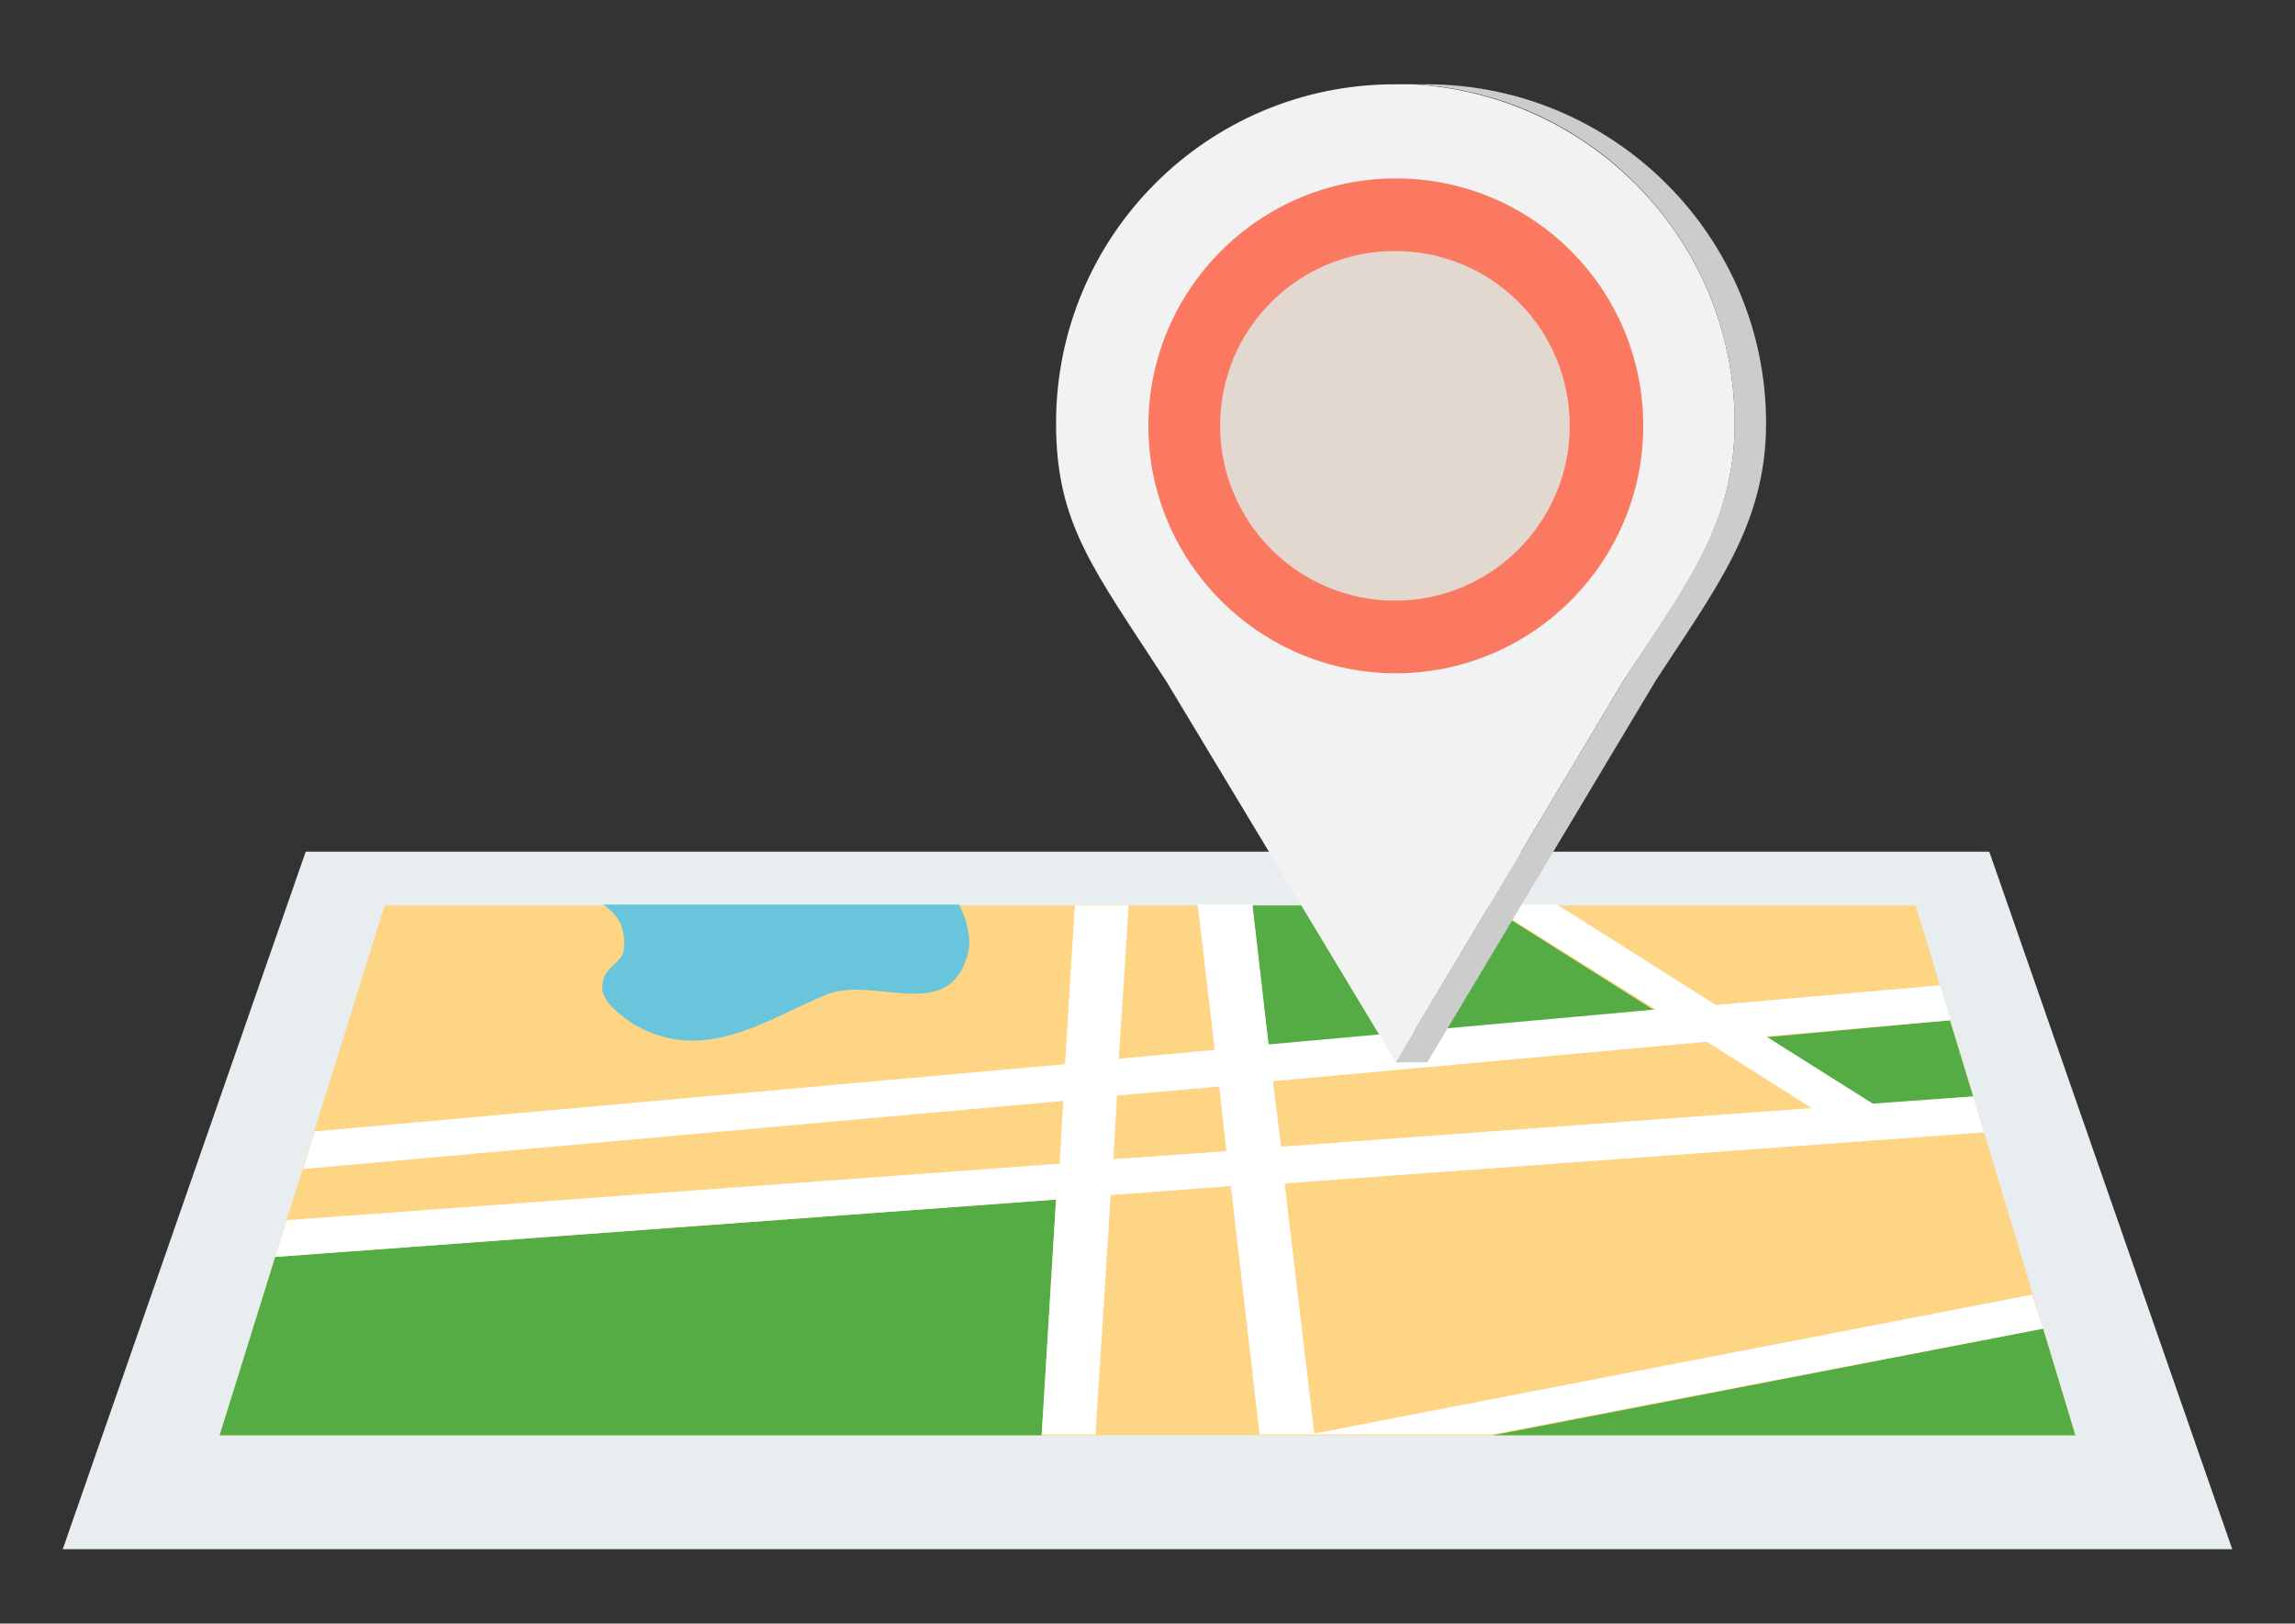 <?xml version="1.0" encoding="utf-8"?>
<!-- Generator: Adobe Illustrator 23.1.1, SVG Export Plug-In . SVG Version: 6.00 Build 0)  -->
<svg version="1.1" id="Layer_1" xmlns="http://www.w3.org/2000/svg" xmlns:xlink="http://www.w3.org/1999/xlink" x="0px" y="0px"
	 viewBox="0 0 256 181.1" style="enable-background:new 0 0 256 181.1;" xml:space="preserve">
<rect x="0" y="0" width="256" height="181.1" fill="#333333" stroke="none"/>
<style type="text/css">
	.st0{fill:#E8EEF0;}
	.st1{fill:#FED485;}
	.st2{fill:#55AC45;}
	.st3{fill:#FFFFFF;}
	.st4{fill:#68C5DB;}
	.st5{fill:#F2F2F2;}
	.st6{fill:#CCCCCC;}
	.st7{fill:#FB7961;}
	.st8{fill:#E2D8D0;}
</style>
<polygon class="st0" points="249,172.8 7,172.8 34.1,95 221.9,95 "/>
<polygon class="st1" points="24.5,160.1 42.9,101 213.7,101 231.5,160.1 "/>
<polygon class="st2" points="117.8,133.8 116.2,160.1 24.5,160.1 30.7,140.2 "/>
<polygon class="st2" points="184.7,112.8 141.5,116.7 139.7,101 166,101 "/>
<polygon class="st2" points="231.5,160.1 166.5,160.1 227.9,148.2 227.9,148.2 "/>
<polygon class="st2" points="220.1,122.3 208.8,123.2 197,115.7 217.5,113.8 "/>
<g>
	<path class="st3" d="M226.7,144.4l-80.1,15.5l-3.3-27.9l64.5-4.7l6.8-0.5l6.7-0.5l-1.2-4l-11.2,0.8l-11.9-7.5l20.6-1.8l-1.2-3.9
		l-25,2.2l0,0l-17.7-11.2H166l18.7,11.7l-43.2,3.9l-1.8-15.6h-6.1l1.9,16.2l-10.7,1l1.1-17.1h-6l-1.1,17.7l-83.7,7.5l-1.3,4.2
		l84.8-7.6l-0.4,7L32,136.1l-1.3,4.1l87.1-6.4l-1.6,26.2h6l1.7-26.7l13.4-1l3.2,27.7h26l61.4-11.8L226.7,144.4z M124.2,129.3
		l0.4-7.1l11.4-1l0.8,7.2L124.2,129.3z M142,120.6l48.4-4.4l11.7,7.4l-59.2,4.3L142,120.6z"/>
</g>
<path class="st4" d="M107.7,107.2c-2.4,6.7-10.4,1.7-15.4,3.7c-6.7,2.7-13.7,8-21.7,3.3c-1.3-1-3-2-3.4-3.7c-0.3-2.7,2.4-3,2.4-4.7
	c0.2-2.6-0.8-3.8-2.3-4.9H107C108.1,103.2,108.5,105.4,107.7,107.2z"/>
<path class="st5" d="M193.5,47.2c0,11.3-5.6,18.4-12.4,28.7l-23.7,39.7l-1.7,2.9L130.1,76c-8.1-12.5-12.3-17.5-12.3-28.8
	c0-20.9,16.9-37.8,37.8-37.8c0.5,0,1,0,1.5,0h0.4C177.6,10.5,193.5,27,193.5,47.2z"/>
<path class="st6" d="M197,47.2c0,11.3-5.6,18.4-12.3,28.7l-25.5,42.6h-3.5l1.7-2.9l23.7-39.7c6.7-10.3,12.4-17.4,12.4-28.7
	c0-20.2-15.9-36.8-35.9-37.8c0.5,0,1,0,1.5,0C180,9.4,197,26.4,197,47.2z"/>
<path class="st7" d="M183.3,47.5c0,15.2-12.4,27.6-27.6,27.6c-15.2,0-27.6-12.4-27.6-27.6s12.4-27.6,27.6-27.6
	C170.9,19.9,183.3,32.2,183.3,47.5z"/>
<path class="st8" d="M175.1,47.5c0,10.7-8.7,19.5-19.5,19.5c-10.7,0-19.5-8.7-19.5-19.5S144.8,28,155.6,28
	C166.4,28,175.1,36.7,175.1,47.5z"/>
</svg>
